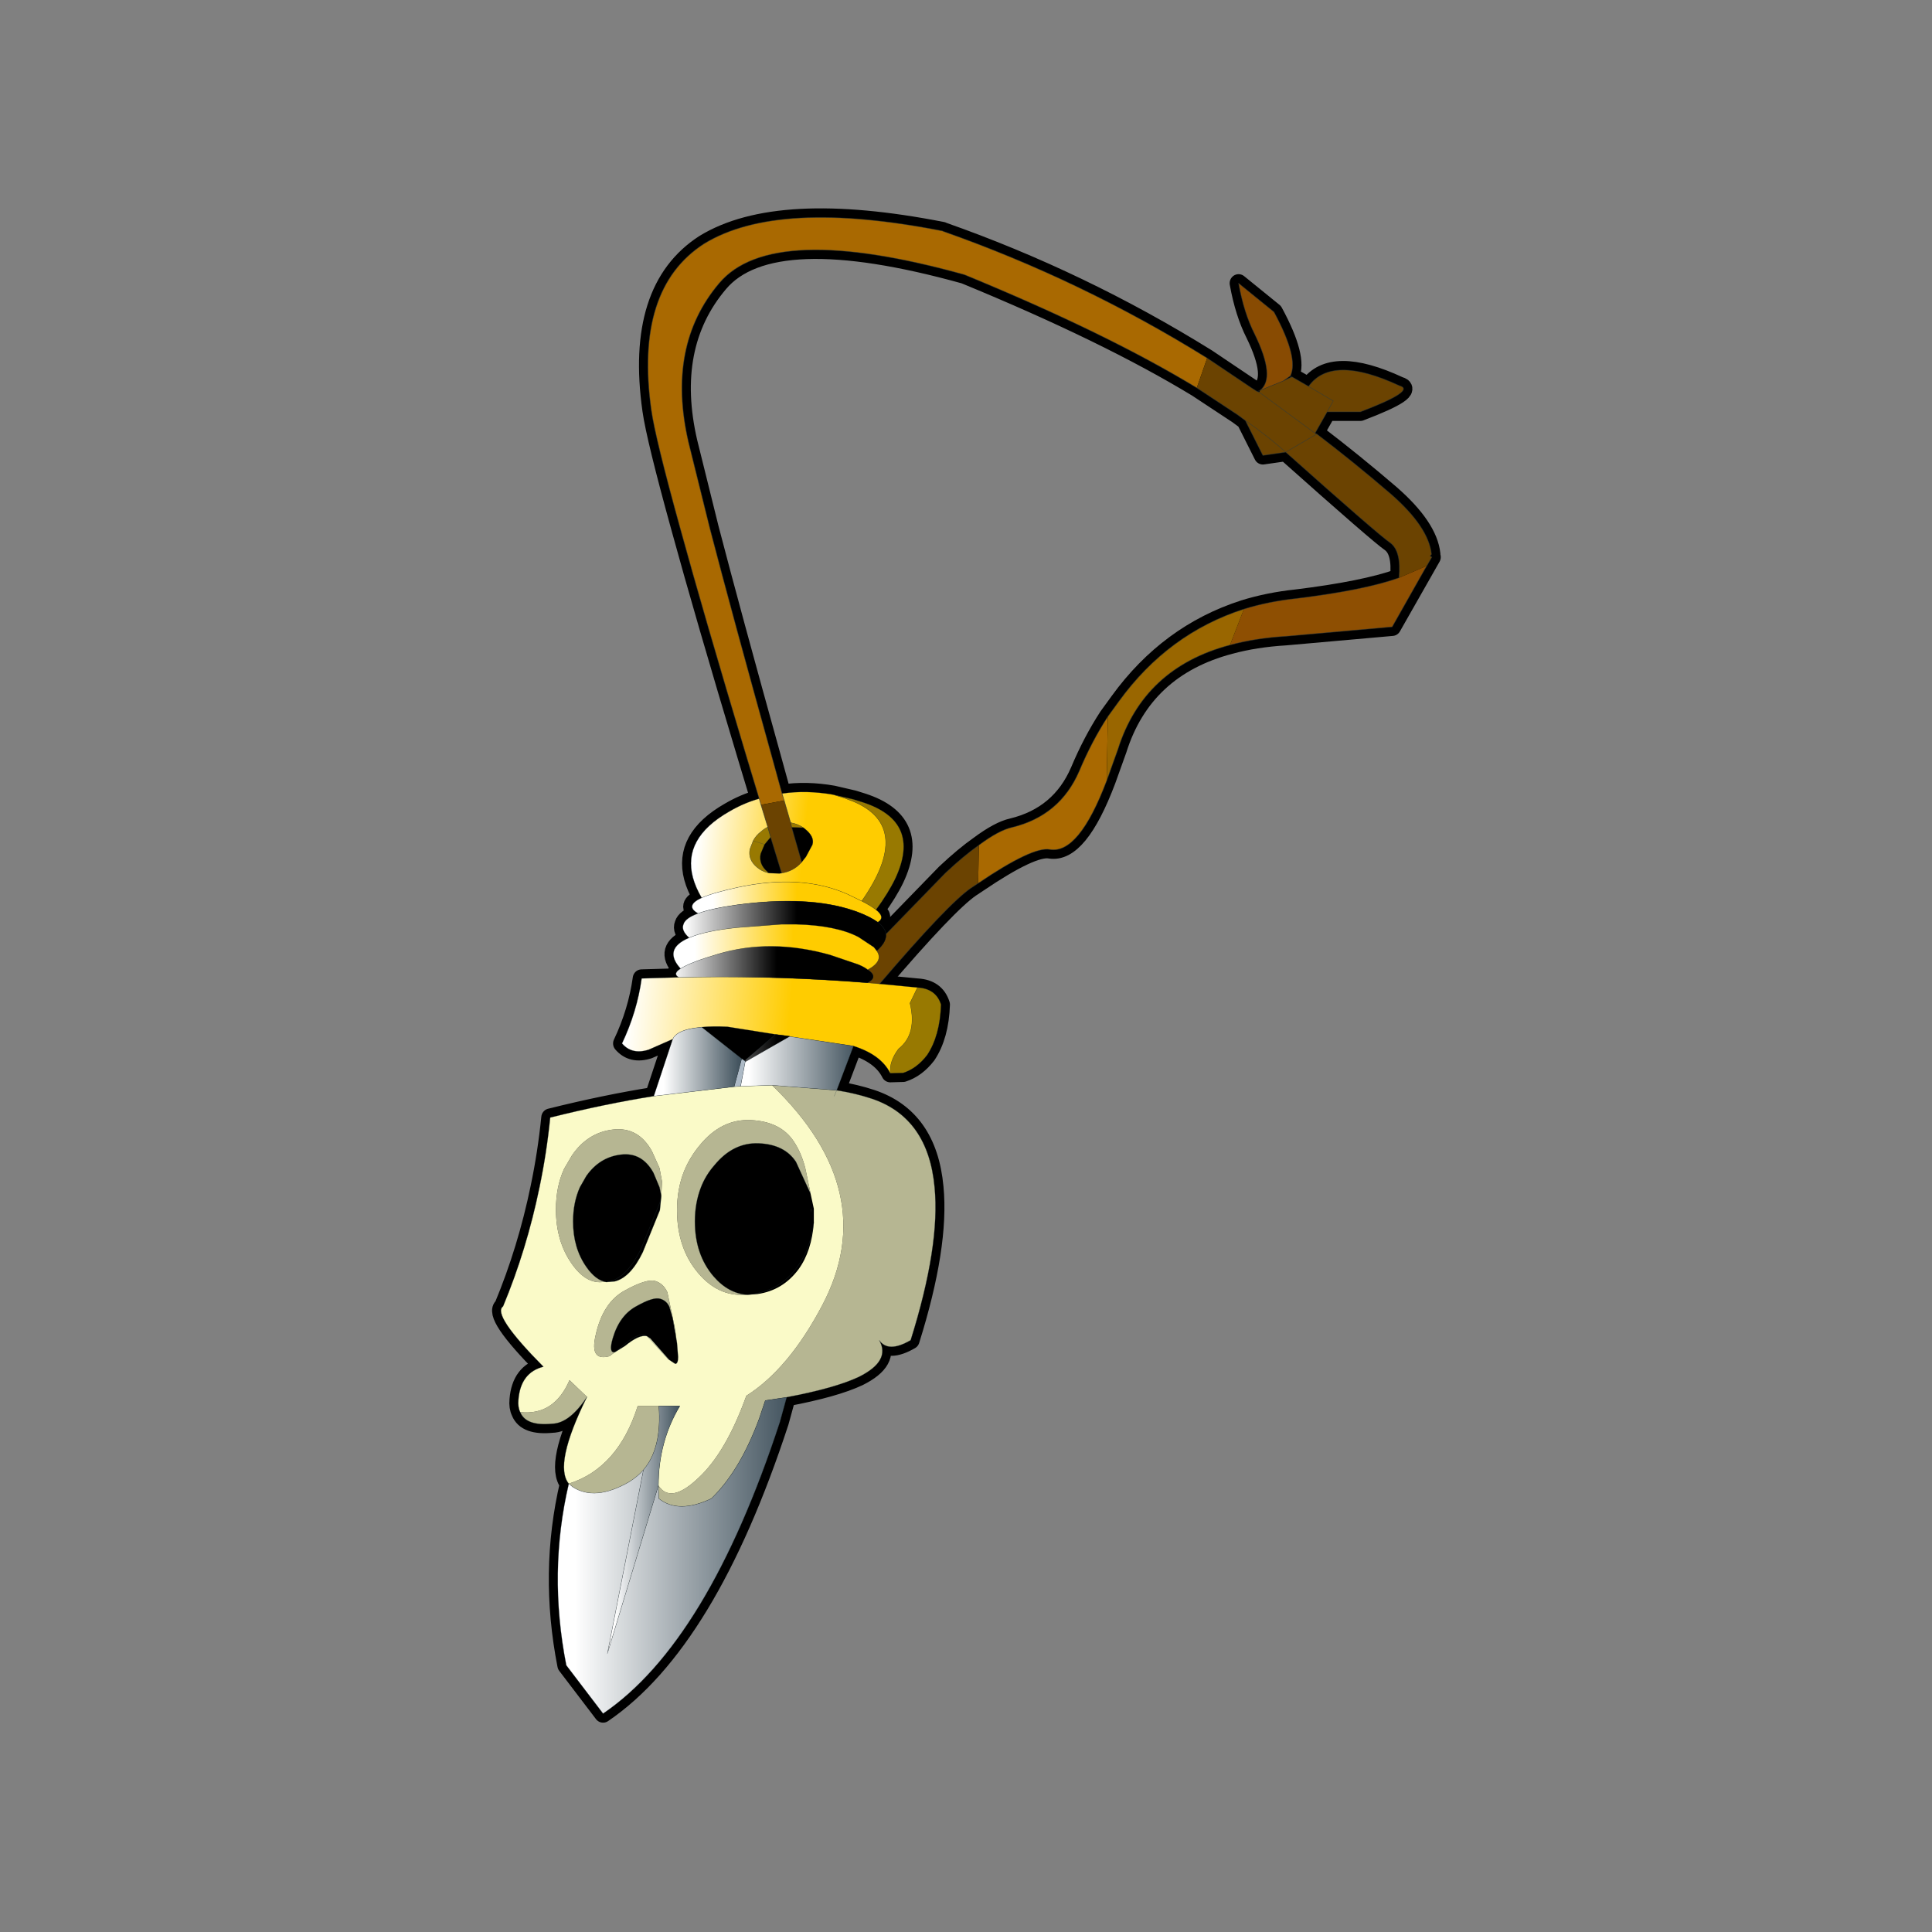 <?xml version="1.0" encoding="UTF-8" standalone="no"?>
<svg xmlns:xlink="http://www.w3.org/1999/xlink" height="440.0px" width="440.0px" xmlns="http://www.w3.org/2000/svg">
  <rect width="100%" height="100%" fill="#808080" stroke="none"/>
  <g transform="matrix(10.0, 0.0, 0.0, 10.0, 0.0, 0.0)">
    <use height="44.0" transform="matrix(0.909, 0.0, 0.0, 0.909, 2.0, 2.0)" width="44.0" xlink:href="#sprite0"/>
  </g>
  <defs>
    <g id="sprite0" transform="matrix(1.0, 0.0, 0.0, 1.0, 0.0, 0.0)">
      <use height="44.0" transform="matrix(1.0, 0.0, 0.0, 1.0, 0.0, 0.0)" width="44.0" xlink:href="#shape0"/>
      <use height="208.45" transform="matrix(0.179, 0.0, 0.0, 0.182, 10.126, 3.022)" width="132.8" xlink:href="#sprite1"/>
    </g>
    <g id="shape0" transform="matrix(1.0, 0.0, 0.0, 1.0, 0.0, 0.0)">
      <path d="M44.0 44.0 L0.0 44.0 0.0 0.0 44.0 0.0 44.0 44.0" fill="#43adca" fill-opacity="0.0" fill-rule="evenodd" stroke="none"/>
    </g>
    <g id="sprite1" transform="matrix(1.0, 0.0, 0.0, 1.0, 1.25, 1.25)">
      <use height="208.45" transform="matrix(1.0, 0.0, 0.0, 1.0, -1.25, -1.25)" width="132.8" xlink:href="#shape1"/>
    </g>
    <g id="shape1" transform="matrix(1.0, 0.0, 0.0, 1.0, 1.25, 1.25)">
      <path d="M36.15 80.0 L34.4 74.3 Q28.4 54.65 25.1 42.8 21.6 30.35 21.05 26.5 18.65 9.8 28.45 3.6 38.75 -2.6 61.8 1.85 L61.9 1.9 Q81.25 8.6 98.85 19.35 L105.05 23.45 105.85 23.95 106.15 24.05 113.95 29.7 106.15 24.05 106.25 23.8 Q108.5 22.1 105.5 16.05 104.0 13.15 103.25 9.05 L108.2 13.0 Q111.7 19.35 110.5 21.8 L109.5 22.5 106.25 23.8 109.5 22.5 110.55 22.0 110.75 21.95 113.05 23.25 Q116.25 18.8 125.75 23.15 128.2 23.8 120.3 26.75 L115.65 26.75 116.5 25.25 113.05 23.25 116.5 25.25 115.65 26.75 113.95 29.7 114.2 29.8 109.85 32.3 Q107.35 30.1 104.2 27.95 107.35 30.1 109.85 32.3 L114.2 29.8 Q119.4 33.7 124.55 38.05 129.85 42.6 130.25 46.35 L130.05 46.6 130.3 46.75 124.75 56.35 109.85 57.65 Q105.6 57.9 102.05 58.85 89.95 62.0 86.35 73.25 L84.8 77.5 Q80.9 87.65 76.85 87.0 74.45 86.55 66.8 91.65 L65.8 92.3 Q62.6 94.45 53.0 105.5 L51.3 105.35 Q52.9 104.55 51.35 103.55 53.6 102.35 52.6 100.95 54.0 99.75 53.9 98.65 54.0 99.75 52.6 100.95 53.6 102.35 51.35 103.55 52.9 104.55 51.3 105.35 L53.0 105.5 58.3 106.0 Q60.9 106.15 61.6 108.35 61.45 112.65 59.65 115.3 58.2 117.15 56.3 117.75 L54.5 117.8 Q54.35 116.15 55.65 114.45 58.3 112.4 57.25 108.15 L58.3 106.0 57.25 108.15 Q58.3 112.4 55.65 114.45 54.35 116.15 54.5 117.8 53.2 115.25 49.35 114.05 L47.0 120.15 Q49.6 120.55 51.9 121.3 59.8 123.9 60.7 133.5 61.5 141.55 57.35 154.55 54.2 156.35 52.95 154.55 54.6 157.4 50.1 159.6 46.75 161.15 40.0 162.4 L39.05 165.8 Q28.95 196.15 14.3 205.95 L9.15 199.3 Q6.6 186.5 9.5 174.3 7.35 171.7 12.05 162.35 9.6 166.0 7.15 166.05 3.5 166.4 2.7 164.45 2.35 163.75 2.45 162.75 2.75 159.0 5.95 158.2 -1.3 151.0 0.3 149.9 3.6 142.1 5.4 133.5 6.4 128.8 6.9 123.9 14.65 122.0 21.4 120.95 L24.05 113.1 20.7 114.55 Q18.35 115.3 16.95 113.7 19.05 109.35 19.7 104.75 L24.9 104.6 Q24.0 104.1 25.15 103.4 22.65 100.7 26.35 99.15 25.2 98.15 25.55 97.3 25.8 96.45 27.6 95.8 25.7 94.75 28.1 93.65 24.65 87.85 29.15 83.75 30.3 82.7 32.0 81.75 34.0 80.6 36.15 80.0 L36.4 80.85 37.35 83.9 37.75 85.3 37.35 83.9 36.4 80.85 36.15 80.0 M39.3 90.25 L39.2 89.95 37.75 85.3 36.9 86.3 35.3 85.8 Q35.7 85.05 36.45 84.5 36.85 84.15 37.35 83.9 36.85 84.15 36.45 84.5 35.7 85.05 35.3 85.8 L36.9 86.3 36.35 87.6 Q36.05 89.05 37.35 90.1 L37.35 90.2 37.55 90.25 39.0 90.3 39.3 90.25 Q40.95 90.0 42.05 88.8 L42.1 88.75 42.05 88.8 Q40.95 90.0 39.3 90.25 M40.7 83.95 L41.65 87.2 42.1 88.75 42.7 88.0 43.6 86.35 Q43.95 85.25 42.55 84.15 L42.35 84.0 40.9 83.95 40.7 83.95 40.55 83.3 39.65 80.25 39.35 79.3 39.65 80.25 40.55 83.3 40.7 83.95 M104.2 27.95 L103.1 27.15 97.4 23.45 Q84.85 15.95 64.95 7.9 L64.8 7.85 Q37.85 0.5 30.55 9.05 23.15 17.65 26.25 30.9 L29.25 42.8 Q32.35 54.5 37.95 74.3 L39.35 79.3 Q42.75 78.8 46.5 79.45 L49.35 80.1 50.65 80.5 Q58.95 83.15 55.2 91.0 54.25 92.95 52.5 95.3 51.8 94.75 50.5 94.1 57.75 83.9 49.35 80.4 L48.15 79.95 46.5 79.45 48.15 79.95 49.35 80.4 Q57.75 83.9 50.5 94.1 51.8 94.75 52.5 95.3 53.85 96.35 52.75 97.0 53.8 97.8 53.9 98.65 L62.2 90.25 Q64.8 87.85 66.9 86.4 69.7 84.35 71.55 83.95 78.25 82.35 80.95 76.2 82.7 72.1 84.95 68.7 L86.5 66.6 Q93.4 57.25 104.0 53.9 107.45 52.85 111.3 52.45 120.85 51.3 125.7 49.6 126.05 45.95 124.5 44.8 122.85 43.7 109.85 32.3 L106.65 32.75 104.2 27.95 M40.55 83.3 Q41.5 83.45 42.35 84.0 41.5 83.45 40.55 83.3 M51.35 103.55 Q50.85 103.15 49.95 102.8 L46.05 101.5 Q37.7 99.2 30.35 101.4 26.45 102.55 25.15 103.4 26.45 102.55 30.35 101.4 37.7 99.2 46.05 101.5 L49.95 102.8 Q50.85 103.15 51.35 103.55 M52.6 100.95 L52.2 100.45 50.05 99.05 Q46.95 97.45 41.3 97.3 L39.25 97.3 33.1 97.75 Q28.55 98.2 26.35 99.15 28.55 98.2 33.1 97.75 L39.25 97.3 41.3 97.3 Q46.95 97.45 50.05 99.05 L52.2 100.45 52.6 100.95 M52.75 97.0 Q51.7 96.25 49.8 95.55 L49.35 95.4 Q43.05 93.3 33.15 94.6 29.5 95.1 27.6 95.8 29.5 95.1 33.15 94.6 43.05 93.3 49.35 95.4 L49.8 95.55 Q51.7 96.25 52.75 97.0 M35.3 85.8 L34.85 86.95 Q34.55 88.4 35.85 89.45 36.5 90.0 37.35 90.2 36.5 90.0 35.85 89.45 34.55 88.4 34.85 86.95 L35.3 85.8 M50.5 94.1 L49.35 93.55 48.4 93.1 Q42.0 90.35 33.2 92.2 29.7 92.95 28.1 93.65 29.7 92.95 33.2 92.2 42.0 90.35 48.4 93.1 L49.35 93.55 50.5 94.1 M34.25 116.2 L40.4 112.75 40.5 112.75 49.35 114.05 40.5 112.75 40.4 112.75 34.25 116.2 34.2 116.2 34.25 116.2 M46.65 120.95 L47.0 120.15 46.65 120.95 M15.65 154.3 Q15.05 156.35 15.95 156.2 L17.35 155.35 Q19.4 153.7 20.45 154.0 L20.5 154.05 23.4 157.15 24.4 157.8 Q24.8 157.8 24.8 156.85 L24.65 155.05 24.65 154.95 24.6 154.65 24.6 154.6 24.55 154.5 24.55 154.35 24.45 153.85 24.45 153.65 24.3 153.05 24.2 152.4 24.05 151.55 23.6 150.05 23.6 150.0 Q23.2 149.1 22.3 148.85 21.35 148.55 19.0 149.85 16.6 151.1 15.65 154.3 16.6 151.1 19.0 149.85 21.35 148.55 22.3 148.85 23.2 149.1 23.6 150.0 L23.6 150.05 24.05 151.55 24.2 152.4 24.3 153.05 24.45 153.65 24.45 153.85 24.55 154.35 24.55 154.5 24.6 154.6 24.6 154.65 24.65 154.95 24.65 155.05 24.8 156.85 Q24.8 157.8 24.4 157.8 L23.4 157.15 20.5 154.05 20.45 154.0 Q19.4 153.7 17.35 155.35 L15.95 156.2 Q15.05 156.35 15.65 154.3 M14.75 146.55 L15.3 146.45 Q17.7 145.8 19.6 142.0 L22.25 135.6 22.45 134.7 22.4 134.45 22.2 133.5 21.35 131.5 Q19.75 128.65 16.8 129.0 13.8 129.35 11.95 131.95 L11.05 133.5 Q10.1 135.6 10.1 138.2 10.1 141.85 11.95 144.45 13.25 146.3 14.75 146.55 L15.95 146.45 Q18.15 145.9 19.85 142.45 L22.25 136.65 22.45 134.7 22.25 136.65 19.85 142.45 Q18.15 145.9 15.95 146.45 L14.75 146.55 Q13.25 146.3 11.95 144.45 10.1 141.85 10.1 138.2 10.1 135.6 11.05 133.5 L11.95 131.95 Q13.8 129.35 16.8 129.0 19.75 128.65 21.35 131.5 L22.2 133.5 22.4 134.45 22.45 134.7 22.25 135.6 19.6 142.0 Q17.7 145.8 15.3 146.45 L14.75 146.55 M51.3 105.35 L47.8 105.1 Q36.35 104.35 24.9 104.6 36.35 104.35 47.8 105.1 L51.3 105.35 M43.35 134.4 L41.3 130.0 Q39.7 127.6 36.1 127.45 32.5 127.3 29.85 130.5 28.65 131.85 28.0 133.5 27.15 135.65 27.15 138.2 27.15 142.75 29.75 145.75 31.85 148.15 34.55 148.3 L35.25 148.2 Q39.1 147.65 41.45 144.5 43.3 142.05 43.8 138.35 43.3 142.05 41.45 144.5 39.1 147.65 35.25 148.2 L34.55 148.3 Q31.85 148.15 29.75 145.75 27.15 142.75 27.15 138.2 27.15 135.65 28.0 133.5 28.65 131.85 29.85 130.5 32.5 127.3 36.1 127.45 39.7 127.6 41.3 130.0 L43.35 134.4 M40.5 112.75 L40.4 112.7 38.45 112.45 31.7 111.4 Q29.65 111.3 28.1 111.45 L26.9 111.6 Q24.55 112.0 24.05 113.1 24.55 112.0 26.9 111.6 L28.1 111.45 Q29.65 111.3 31.7 111.4 L38.45 112.45 40.4 112.7 40.5 112.75 M47.0 120.15 L37.95 119.45 33.55 119.6 34.2 116.2 33.55 119.6 37.95 119.45 47.0 120.15 M34.15 116.1 L34.2 116.2 34.25 115.95 34.15 116.1 33.7 115.8 32.65 119.65 33.55 119.6 32.65 119.65 33.7 115.8 34.15 116.1 M19.95 172.4 L14.9 197.7 22.05 174.55 Q22.05 168.5 25.05 163.6 L22.1 163.6 Q22.55 169.4 19.95 172.4 19.1 173.35 17.95 174.05 13.2 176.75 10.05 174.75 L9.5 174.3 10.05 174.75 Q13.2 176.75 17.95 174.05 19.1 173.35 19.95 172.4 22.55 169.4 22.1 163.6 L25.05 163.6 Q22.05 168.5 22.05 174.55 L22.1 176.35 Q24.85 178.5 29.45 176.35 33.45 172.55 36.15 165.35 L37.0 162.85 40.0 162.4 37.0 162.85 36.15 165.35 Q33.45 172.55 29.45 176.35 24.85 178.5 22.1 176.35 L22.05 174.55 14.9 197.7 19.95 172.4 M34.25 115.95 L38.45 112.45 34.25 115.95 M24.8 156.85 L24.65 155.0 24.6 154.65 24.65 155.0 24.8 156.85 M15.95 156.2 L16.65 155.65 Q19.45 153.15 20.45 154.0 L20.9 154.3 23.55 157.25 24.4 157.8 23.55 157.25 20.9 154.3 20.45 154.0 Q19.45 153.15 16.65 155.65 L15.95 156.2 M24.3 153.05 L24.45 153.85 24.3 153.05 M32.65 119.65 L21.4 120.95 32.65 119.65 M28.1 111.45 L33.7 115.8 28.1 111.45" fill="#000000" fill-rule="evenodd" stroke="none"/>
      <path d="M106.15 24.05 L105.85 23.95 105.05 23.45 98.85 19.35 Q81.25 8.6 61.9 1.9 L61.8 1.85 Q38.75 -2.6 28.45 3.6 18.65 9.8 21.05 26.5 21.6 30.35 25.1 42.8 28.4 54.65 34.4 74.3 L36.15 80.0 36.4 80.85 37.35 83.9 37.75 85.3 39.2 89.95 39.3 90.25 M42.1 88.75 L41.65 87.2 40.7 83.95 40.55 83.3 39.65 80.25 39.35 79.3 37.95 74.3 Q32.35 54.5 29.25 42.8 L26.25 30.9 Q23.15 17.65 30.55 9.05 37.85 0.5 64.8 7.85 L64.95 7.9 Q84.85 15.95 97.4 23.45 L103.1 27.15 104.2 27.95 Q107.35 30.1 109.85 32.3 L114.2 29.8 113.95 29.7 106.15 24.05 M106.25 23.8 L105.85 23.95 M115.65 26.75 L120.3 26.75 Q128.2 23.8 125.75 23.15 116.25 18.8 113.05 23.25 L116.5 25.25 115.65 26.75 113.95 29.7 M110.75 21.95 L110.5 21.8 110.55 22.0 110.75 21.95 113.05 23.25 M109.5 22.5 L110.5 21.8 Q111.7 19.35 108.2 13.0 L103.25 9.05 Q104.0 13.15 105.5 16.05 108.5 22.1 106.25 23.8 L109.5 22.5 110.55 22.0 M104.2 27.95 L106.65 32.75 109.85 32.3 Q122.85 43.7 124.5 44.8 126.05 45.95 125.7 49.6 120.85 51.3 111.3 52.45 107.45 52.85 104.0 53.9 93.4 57.25 86.5 66.6 L84.95 68.7 Q82.7 72.1 80.95 76.2 78.25 82.35 71.55 83.95 69.7 84.35 66.9 86.4 64.8 87.85 62.2 90.25 L53.9 98.65 M53.0 105.5 Q62.6 94.45 65.8 92.3 L66.8 91.65 Q74.45 86.55 76.85 87.0 80.9 87.65 84.8 77.5 L86.35 73.25 Q89.95 62.0 102.05 58.85 105.6 57.9 109.85 57.65 L124.75 56.35 130.3 46.75 130.05 46.6 130.25 46.35 Q129.85 42.6 124.55 38.05 119.4 33.7 114.2 29.8" fill="none" stroke="#000000" stroke-linecap="round" stroke-linejoin="round" stroke-width="2.5"/>
      <path d="M39.3 90.25 Q40.95 90.0 42.05 88.8 L42.1 88.75 M53.9 98.65 Q54.0 99.75 52.6 100.95 53.6 102.35 51.35 103.55 52.9 104.55 51.3 105.35 L53.0 105.5 58.3 106.0 57.25 108.15 Q58.3 112.4 55.65 114.45 54.35 116.15 54.5 117.8 53.2 115.25 49.35 114.05 L47.0 120.15 Q49.6 120.55 51.9 121.3 59.8 123.9 60.7 133.5 61.5 141.55 57.35 154.55 54.2 156.35 52.95 154.55 54.6 157.4 50.1 159.6 46.75 161.15 40.0 162.4 L39.05 165.8 Q28.95 196.15 14.3 205.95 L9.15 199.3 Q6.6 186.5 9.5 174.3 7.35 171.7 12.05 162.35 9.6 166.0 7.15 166.05 3.5 166.4 2.7 164.45 2.35 163.75 2.45 162.75 2.75 159.0 5.95 158.2 -1.3 151.0 0.3 149.9 3.6 142.1 5.4 133.5 6.4 128.8 6.9 123.9 14.65 122.0 21.4 120.95 L24.05 113.1 20.7 114.55 Q18.35 115.3 16.95 113.7 19.05 109.35 19.7 104.75 L24.9 104.6 Q24.0 104.1 25.15 103.4 22.65 100.7 26.35 99.15 25.2 98.15 25.55 97.3 25.8 96.45 27.6 95.8 25.7 94.75 28.1 93.65 24.65 87.85 29.15 83.75 30.3 82.7 32.0 81.75 34.0 80.6 36.15 80.0 M54.5 117.8 L56.3 117.75 Q58.2 117.15 59.65 115.3 61.45 112.65 61.6 108.35 60.9 106.15 58.3 106.0 M40.7 83.95 L40.9 83.95 42.35 84.0 Q41.5 83.45 40.55 83.3 M36.9 86.3 L37.75 85.3 M42.35 84.0 L42.55 84.15 Q43.95 85.25 43.6 86.35 L42.7 88.0 42.1 88.75 M46.5 79.45 Q42.75 78.8 39.35 79.3 M52.5 95.3 Q54.25 92.95 55.2 91.0 58.95 83.15 50.65 80.5 L49.35 80.1 46.5 79.45 48.15 79.95 49.35 80.4 Q57.75 83.9 50.5 94.1 51.8 94.75 52.5 95.3 53.85 96.35 52.75 97.0 53.8 97.8 53.9 98.65 M37.35 83.9 Q36.85 84.15 36.45 84.5 35.7 85.05 35.3 85.8 L36.9 86.3 36.35 87.6 Q36.05 89.05 37.35 90.1 L37.55 90.25 39.0 90.3 39.3 90.25 M28.1 93.65 Q29.7 92.95 33.2 92.2 42.0 90.35 48.4 93.1 L49.35 93.55 50.5 94.1 M37.35 90.2 Q36.5 90.0 35.85 89.45 34.55 88.4 34.85 86.95 L35.3 85.8 M27.6 95.8 Q29.5 95.1 33.15 94.6 43.05 93.3 49.35 95.4 L49.8 95.55 Q51.7 96.25 52.75 97.0 M26.35 99.15 Q28.55 98.2 33.1 97.75 L39.25 97.3 41.3 97.3 Q46.95 97.45 50.05 99.05 L52.2 100.45 52.6 100.95 M25.15 103.4 Q26.45 102.55 30.35 101.4 37.7 99.2 46.05 101.5 L49.95 102.8 Q50.85 103.15 51.35 103.55 M37.35 90.2 L37.55 90.25 M24.9 104.6 Q36.35 104.35 47.8 105.1 L51.3 105.35 M11.95 131.95 Q13.8 129.35 16.8 129.0 19.75 128.65 21.35 131.5 L22.2 133.5 22.4 134.45 22.45 134.7 22.25 136.65 19.85 142.45 Q18.15 145.9 15.95 146.45 L14.75 146.55 Q13.25 146.3 11.95 144.45 10.1 141.85 10.1 138.2 10.1 135.6 11.05 133.5 L11.95 131.95 M22.45 134.7 L22.25 135.6 19.6 142.0 Q17.7 145.8 15.3 146.45 L14.75 146.55 M15.65 154.3 Q16.6 151.1 19.0 149.85 21.35 148.55 22.3 148.85 23.2 149.1 23.6 150.0 L23.6 150.05 24.05 151.55 24.2 152.4 24.3 153.05 24.45 153.65 24.45 153.85 24.55 154.35 24.55 154.5 24.6 154.6 24.6 154.65 24.65 154.95 24.65 155.05 24.8 156.85 Q24.8 157.8 24.4 157.8 L23.4 157.15 20.5 154.05 20.45 154.0 Q19.4 153.7 17.35 155.35 L15.95 156.2 Q15.05 156.35 15.65 154.3 M47.0 120.15 L46.65 120.95 M49.35 114.05 L40.5 112.75 40.4 112.75 34.25 116.2 34.2 116.2 33.55 119.6 37.95 119.45 47.0 120.15 M24.05 113.1 Q24.55 112.0 26.9 111.6 L28.1 111.45 Q29.65 111.3 31.7 111.4 L38.45 112.45 40.4 112.7 40.5 112.75 M43.8 138.35 Q43.3 142.05 41.45 144.5 39.1 147.65 35.25 148.2 L34.55 148.3 Q31.85 148.15 29.75 145.75 27.15 142.75 27.15 138.2 27.15 135.65 28.0 133.5 28.65 131.85 29.85 130.5 32.5 127.3 36.1 127.45 39.7 127.6 41.3 130.0 L43.35 134.4 M34.15 116.1 L34.2 116.2 34.25 115.95 M34.15 116.1 L33.7 115.8 32.65 119.65 33.55 119.6 M33.7 115.8 L28.1 111.45 M21.4 120.95 L32.65 119.65 M24.45 153.85 L24.3 153.05 M24.4 157.8 L23.55 157.25 20.9 154.3 20.45 154.0 Q19.45 153.15 16.65 155.65 L15.95 156.2 M24.6 154.65 L24.65 155.0 24.8 156.85 M38.45 112.45 L34.25 115.95 M9.5 174.3 L10.05 174.75 Q13.2 176.75 17.95 174.05 19.1 173.35 19.95 172.4 22.55 169.4 22.1 163.6 L25.05 163.6 Q22.05 168.5 22.05 174.55 L22.1 176.35 Q24.85 178.5 29.45 176.35 33.45 172.55 36.15 165.35 L37.0 162.85 40.0 162.4 M22.05 174.55 L14.9 197.7 19.95 172.4" fill="none" stroke="#000000" stroke-linecap="round" stroke-linejoin="round" stroke-width="2.5"/>
      <path d="M97.4 23.45 Q84.85 15.95 64.95 7.9 L64.8 7.85 Q37.85 0.5 30.55 9.05 23.15 17.65 26.25 30.9 L29.25 42.8 Q32.35 54.5 37.95 74.3 L39.35 79.3 39.65 80.25 36.4 80.85 36.15 80.0 34.4 74.3 Q28.4 54.65 25.1 42.8 21.6 30.35 21.05 26.5 18.65 9.8 28.45 3.6 38.75 -2.6 61.8 1.85 L61.9 1.9 Q81.25 8.6 98.85 19.35 L97.4 23.45 M66.9 86.4 Q69.7 84.35 71.55 83.95 78.25 82.35 80.95 76.2 82.7 72.1 84.95 68.7 L84.8 77.5 Q80.9 87.65 76.85 87.0 74.45 86.55 66.8 91.65 L66.9 86.4" fill="#a96901" fill-rule="evenodd" stroke="none"/>
      <path d="M97.4 23.45 L98.85 19.35 105.05 23.45 105.85 23.95 106.15 24.05 106.25 23.8 109.5 22.5 110.55 22.0 110.75 21.95 113.05 23.25 Q116.25 18.8 125.75 23.15 128.2 23.8 120.3 26.75 L115.65 26.75 116.5 25.25 113.05 23.25 116.5 25.25 115.65 26.75 113.95 29.7 114.2 29.8 Q119.4 33.7 124.55 38.05 129.85 42.6 130.25 46.35 L130.05 46.6 130.3 46.75 129.8 47.6 129.6 47.95 125.7 49.6 Q126.05 45.95 124.5 44.8 122.85 43.7 109.85 32.3 L106.65 32.75 104.2 27.95 103.1 27.15 97.4 23.45 M36.4 80.85 L39.65 80.25 40.55 83.3 40.7 83.95 41.65 87.2 42.1 88.75 42.05 88.8 Q40.95 90.0 39.3 90.25 L39.2 89.95 37.75 85.3 37.35 83.9 36.4 80.85 M53.9 98.65 L62.2 90.25 Q64.8 87.85 66.9 86.4 L66.8 91.65 65.8 92.3 Q62.6 94.45 53.0 105.5 L51.3 105.35 Q52.9 104.55 51.35 103.55 53.6 102.35 52.6 100.95 54.0 99.75 53.9 98.65 M114.2 29.8 L109.85 32.3 Q107.35 30.1 104.2 27.95 107.35 30.1 109.85 32.3 L114.2 29.8 M113.95 29.7 L106.15 24.05 113.95 29.7" fill="#6b4301" fill-rule="evenodd" stroke="none"/>
      <path d="M106.25 23.8 Q108.5 22.1 105.5 16.05 104.0 13.15 103.25 9.05 L108.2 13.0 Q111.7 19.35 110.5 21.8 L109.5 22.5 106.25 23.8" fill="#884b02" fill-rule="evenodd" stroke="none"/>
      <path d="M104.0 53.9 Q107.45 52.85 111.3 52.45 120.85 51.3 125.7 49.6 L129.6 47.95 129.35 48.35 124.75 56.35 109.85 57.65 Q105.6 57.9 102.05 58.85 L104.0 53.9" fill="#8e4f02" fill-rule="evenodd" stroke="none"/>
      <path d="M84.95 68.7 L86.5 66.6 Q93.4 57.25 104.0 53.9 L102.05 58.85 Q89.95 62.0 86.35 73.25 L84.8 77.5 84.95 68.7" fill="#996600" fill-rule="evenodd" stroke="none"/>
      <path d="M129.8 47.6 L129.35 48.35 129.6 47.95 129.8 47.6 M14.75 146.55 Q13.25 146.3 11.95 144.45 10.1 141.85 10.1 138.2 10.1 135.6 11.05 133.5 L11.95 131.95 Q13.8 129.35 16.8 129.0 19.75 128.65 21.35 131.5 L22.2 133.5 22.4 134.45 22.45 134.7 22.25 136.65 19.85 142.45 Q18.15 145.9 15.95 146.45 L14.75 146.55 15.3 146.45 Q17.7 145.8 19.6 142.0 L22.25 135.6 22.45 134.7 22.25 135.6 19.6 142.0 Q17.7 145.8 15.3 146.45 L14.75 146.55 M15.95 156.2 Q15.05 156.35 15.65 154.3 16.6 151.1 19.0 149.85 21.35 148.55 22.3 148.85 23.2 149.1 23.6 150.0 L23.6 150.05 24.05 151.55 24.3 153.05 24.45 153.65 24.55 154.5 24.6 154.6 24.6 154.65 24.65 155.0 24.8 156.85 Q24.8 157.8 24.4 157.8 L23.55 157.25 20.9 154.3 20.45 154.0 Q19.45 153.15 16.65 155.65 L15.95 156.2 16.65 155.65 Q19.45 153.15 20.45 154.0 19.4 153.7 17.35 155.35 L15.95 156.2 M34.55 148.3 Q31.85 148.15 29.75 145.75 27.15 142.75 27.15 138.2 27.15 135.65 28.0 133.5 28.65 131.85 29.85 130.5 32.5 127.3 36.1 127.45 39.7 127.6 41.3 130.0 L43.35 134.4 43.8 136.45 43.8 138.35 Q43.3 142.05 41.45 144.5 39.1 147.65 35.25 148.2 L34.55 148.3 35.25 148.2 Q39.1 147.65 41.45 144.5 43.3 142.05 43.8 138.35 43.5 142.3 41.65 144.8 39.45 147.7 35.9 148.2 L34.55 148.3 M34.25 115.95 L34.15 116.1 33.7 115.8 28.1 111.45 Q29.65 111.3 31.7 111.4 L38.45 112.45 34.25 115.95 M43.45 137.0 L43.4 136.4 43.4 136.6 43.45 137.0" fill="#000000" fill-rule="evenodd" stroke="none"/>
      <path d="M46.5 79.45 L49.35 80.1 50.65 80.5 Q58.95 83.15 55.2 91.0 54.25 92.95 52.5 95.3 51.8 94.75 50.5 94.1 57.75 83.9 49.35 80.4 L48.15 79.95 46.5 79.45 M58.3 106.0 Q60.9 106.15 61.6 108.35 61.45 112.65 59.65 115.3 58.2 117.15 56.3 117.75 L54.5 117.8 Q54.35 116.15 55.65 114.45 58.3 112.4 57.25 108.15 L58.3 106.0 M37.75 85.3 L36.9 86.3 35.3 85.8 36.9 86.3 36.35 87.6 Q36.05 89.05 37.35 90.1 L37.35 90.2 Q36.5 90.0 35.85 89.45 34.55 88.4 34.85 86.95 L35.3 85.8 Q35.7 85.05 36.45 84.5 36.85 84.15 37.35 83.9 L37.75 85.3 M42.35 84.0 L40.9 83.95 40.7 83.95 40.55 83.3 Q41.5 83.45 42.35 84.0" fill="#987901" fill-rule="evenodd" stroke="none"/>
      <path d="M53.0 105.5 L58.3 106.0 57.25 108.15 Q58.3 112.4 55.65 114.45 54.35 116.15 54.5 117.8 53.2 115.25 49.35 114.05 L40.5 112.75 40.4 112.7 38.45 112.45 31.7 111.4 Q29.65 111.3 28.1 111.45 L26.9 111.6 Q24.55 112.0 24.05 113.1 L20.7 114.55 Q18.35 115.3 16.95 113.7 19.05 109.35 19.7 104.75 L24.9 104.6 Q36.35 104.35 47.8 105.1 L51.3 105.35 53.0 105.5" fill="url(#gradient0)" fill-rule="evenodd" stroke="none"/>
      <path d="M47.0 120.15 Q49.6 120.55 51.9 121.3 59.8 123.9 60.7 133.5 61.5 141.55 57.35 154.55 54.2 156.35 52.95 154.55 54.6 157.4 50.1 159.6 46.75 161.15 40.0 162.4 L37.0 162.85 36.15 165.35 Q33.45 172.55 29.45 176.35 24.85 178.5 22.1 176.35 L22.05 174.55 Q23.75 177.15 27.65 173.5 31.5 170.0 34.35 162.2 40.3 158.5 45.0 149.7 53.35 134.05 37.95 119.45 L47.0 120.15 46.65 120.95 47.0 120.15 M12.05 162.35 Q9.6 166.0 7.15 166.05 3.5 166.4 2.7 164.45 7.45 164.95 9.6 160.05 L12.05 162.35 M22.4 134.45 L22.2 133.5 21.35 131.5 Q19.75 128.65 16.8 129.0 13.8 129.35 11.95 131.95 L11.05 133.5 Q10.1 135.6 10.1 138.2 10.1 141.85 11.95 144.45 13.25 146.3 14.75 146.55 L14.15 146.55 Q11.85 146.75 9.9 144.0 7.7 140.9 7.7 136.55 7.7 133.4 8.85 130.95 L9.95 129.1 Q12.15 125.95 15.7 125.55 19.25 125.15 21.15 128.55 L22.2 130.85 22.55 132.7 22.45 134.7 22.4 134.45 M24.6 154.6 L24.55 154.5 24.45 153.65 24.3 153.05 24.05 151.55 23.6 150.05 23.6 150.0 Q23.2 149.1 22.3 148.85 21.35 148.55 19.0 149.85 16.6 151.1 15.65 154.3 15.05 156.35 15.95 156.2 L15.2 156.75 Q12.4 157.5 13.25 153.9 14.25 149.35 17.35 147.7 20.4 146.05 21.6 146.4 22.75 146.75 23.3 147.95 L24.25 152.4 24.55 154.35 24.6 154.65 24.6 154.6 M43.35 134.4 L41.3 130.0 Q39.7 127.6 36.1 127.45 32.5 127.3 29.85 130.5 28.65 131.85 28.0 133.5 27.15 135.65 27.15 138.2 27.15 142.75 29.75 145.75 31.85 148.15 34.55 148.3 L34.05 148.3 Q30.4 148.5 27.65 145.35 24.65 141.9 24.65 136.65 24.65 133.7 25.65 131.25 26.45 129.35 27.8 127.75 30.85 124.05 35.0 124.25 39.15 124.45 41.0 127.2 42.05 128.75 42.6 130.85 L43.35 134.4 M43.45 137.0 L43.4 136.6 43.4 136.4 43.45 137.0 M19.95 172.4 Q19.1 173.35 17.95 174.05 13.2 176.75 10.05 174.75 L9.5 174.3 Q16.4 172.15 19.15 163.6 L22.1 163.6 Q22.55 169.4 19.95 172.4" fill="#b6b692" fill-rule="evenodd" stroke="none"/>
      <path d="M36.15 80.0 L36.4 80.85 37.35 83.9 Q36.85 84.15 36.45 84.5 35.7 85.05 35.3 85.8 L34.85 86.95 Q34.55 88.4 35.85 89.45 36.5 90.0 37.35 90.2 L37.55 90.25 39.0 90.3 39.3 90.25 Q40.95 90.0 42.05 88.8 L42.1 88.75 42.7 88.0 43.6 86.35 Q43.95 85.25 42.55 84.15 L42.35 84.0 Q41.5 83.45 40.55 83.3 L39.65 80.25 39.35 79.3 Q42.75 78.8 46.5 79.45 L48.15 79.95 49.35 80.4 Q57.75 83.9 50.5 94.1 L49.35 93.55 48.4 93.1 Q42.0 90.35 33.2 92.2 29.7 92.95 28.1 93.65 24.65 87.85 29.15 83.75 30.3 82.7 32.0 81.75 34.0 80.6 36.15 80.0" fill="url(#gradient1)" fill-rule="evenodd" stroke="none"/>
      <path d="M52.5 95.3 Q53.85 96.35 52.75 97.0 51.7 96.25 49.8 95.55 L49.35 95.4 Q43.05 93.3 33.15 94.6 29.5 95.1 27.6 95.8 25.7 94.75 28.1 93.65 29.7 92.95 33.2 92.2 42.0 90.35 48.4 93.1 L49.35 93.55 50.5 94.1 Q51.8 94.75 52.5 95.3" fill="url(#gradient2)" fill-rule="evenodd" stroke="none"/>
      <path d="M52.75 97.0 Q53.8 97.8 53.9 98.65 54.0 99.75 52.6 100.95 L52.2 100.45 50.05 99.05 Q46.95 97.45 41.3 97.3 L39.25 97.3 33.1 97.75 Q28.55 98.2 26.35 99.15 25.2 98.15 25.55 97.3 25.8 96.45 27.6 95.8 29.5 95.1 33.15 94.6 43.05 93.3 49.35 95.4 L49.8 95.55 Q51.7 96.25 52.75 97.0" fill="url(#gradient3)" fill-rule="evenodd" stroke="none"/>
      <path d="M24.9 104.6 Q24.0 104.1 25.15 103.4 26.45 102.55 30.35 101.4 37.7 99.2 46.05 101.5 L49.95 102.8 Q50.85 103.15 51.35 103.55 52.9 104.55 51.3 105.35 L47.8 105.1 Q36.35 104.35 24.9 104.6 M40.5 112.75 L40.4 112.75 34.25 116.2 34.2 116.2 34.25 115.95 38.45 112.45 40.4 112.7 40.5 112.75" fill="url(#gradient4)" fill-rule="evenodd" stroke="none"/>
      <path d="M25.15 103.4 Q22.65 100.7 26.35 99.15 28.55 98.2 33.1 97.75 L39.25 97.3 41.3 97.3 Q46.95 97.45 50.05 99.05 L52.2 100.45 52.6 100.95 Q53.6 102.35 51.35 103.55 50.85 103.15 49.95 102.8 L46.05 101.5 Q37.7 99.2 30.35 101.4 26.45 102.55 25.15 103.4" fill="url(#gradient5)" fill-rule="evenodd" stroke="none"/>
      <path d="M9.5 174.3 Q7.35 171.7 12.05 162.35 L9.6 160.05 Q7.45 164.95 2.7 164.45 2.35 163.75 2.45 162.75 2.75 159.0 5.95 158.2 -1.3 151.0 0.3 149.9 3.6 142.1 5.4 133.5 6.4 128.8 6.9 123.9 14.65 122.0 21.4 120.95 L32.65 119.65 33.55 119.6 37.95 119.45 Q53.35 134.05 45.0 149.7 40.3 158.5 34.35 162.2 31.5 170.0 27.65 173.5 23.75 177.15 22.05 174.55 22.05 168.5 25.05 163.6 L22.1 163.6 19.15 163.6 Q16.4 172.15 9.5 174.3 M22.4 134.45 L22.45 134.7 22.55 132.7 22.2 130.85 21.15 128.55 Q19.25 125.15 15.7 125.55 12.15 125.95 9.95 129.1 L8.85 130.95 Q7.7 133.4 7.7 136.55 7.7 140.9 9.9 144.0 11.85 146.75 14.15 146.55 L14.75 146.55 15.95 146.45 Q18.15 145.9 19.85 142.45 L22.25 136.65 22.45 134.7 22.4 134.45 M24.6 154.6 L24.6 154.65 24.55 154.35 24.25 152.4 23.3 147.95 Q22.75 146.75 21.6 146.4 20.4 146.05 17.35 147.7 14.25 149.35 13.25 153.9 12.4 157.5 15.2 156.75 L15.95 156.2 17.35 155.35 Q19.4 153.7 20.45 154.0 L20.9 154.3 23.55 157.25 24.4 157.8 Q24.8 157.8 24.8 156.85 L24.65 155.0 24.6 154.65 24.6 154.6 M43.35 134.4 L42.6 130.85 Q42.05 128.75 41.0 127.2 39.15 124.45 35.0 124.25 30.85 124.05 27.8 127.75 26.45 129.35 25.65 131.25 24.65 133.7 24.65 136.65 24.65 141.9 27.65 145.35 30.4 148.5 34.05 148.3 L34.55 148.3 35.9 148.2 Q39.45 147.7 41.65 144.8 43.5 142.3 43.8 138.35 L43.8 136.45 43.35 134.4 M24.6 154.65 L24.65 154.95 24.65 155.05 24.8 156.85 24.65 155.05 24.65 154.95 24.6 154.65 M24.4 157.8 L23.4 157.15 20.5 154.05 20.45 154.0 20.5 154.05 23.4 157.15 24.4 157.8" fill="#fafac8" fill-rule="evenodd" stroke="none"/>
      <path d="M49.35 114.05 L47.0 120.15 37.95 119.45 33.55 119.6 34.2 116.2 34.25 116.2 40.4 112.75 40.5 112.75 49.35 114.05" fill="url(#gradient6)" fill-rule="evenodd" stroke="none"/>
      <path d="M34.2 116.2 L33.55 119.6 32.65 119.65 33.7 115.8 34.15 116.1 34.2 116.2" fill="#adbac6" fill-rule="evenodd" stroke="none"/>
      <path d="M21.4 120.95 L24.05 113.1 Q24.55 112.0 26.9 111.6 L28.1 111.45 33.7 115.8 32.65 119.65 21.4 120.95" fill="url(#gradient7)" fill-rule="evenodd" stroke="none"/>
      <path d="M40.0 162.4 L39.05 165.8 Q28.95 196.15 14.3 205.95 L9.15 199.3 Q6.6 186.5 9.5 174.3 L10.05 174.75 Q13.2 176.75 17.95 174.05 19.1 173.35 19.95 172.4 L14.9 197.7 22.05 174.55 22.1 176.35 Q24.85 178.5 29.45 176.35 33.45 172.55 36.15 165.35 L37.0 162.85 40.0 162.4" fill="url(#gradient8)" fill-rule="evenodd" stroke="none"/>
      <path d="M22.1 163.6 L25.05 163.6 Q22.05 168.5 22.05 174.55 L14.9 197.7 19.95 172.4 Q22.55 169.4 22.1 163.6" fill="url(#gradient9)" fill-rule="evenodd" stroke="none"/>
      <path d="M39.35 79.3 L37.95 74.3 Q32.35 54.5 29.25 42.8 L26.25 30.9 Q23.15 17.65 30.55 9.05 37.85 0.5 64.8 7.85 L64.95 7.9 Q84.85 15.95 97.4 23.45 M98.85 19.35 Q81.25 8.6 61.9 1.9 L61.8 1.85 Q38.75 -2.6 28.45 3.6 18.65 9.8 21.05 26.5 21.6 30.35 25.1 42.8 28.4 54.65 34.4 74.3 L36.15 80.0 36.4 80.85 37.35 83.9 M39.65 80.25 L39.35 79.3 M53.9 98.65 L62.2 90.25 Q64.8 87.85 66.9 86.4 69.7 84.35 71.55 83.95 78.25 82.35 80.95 76.2 82.7 72.1 84.95 68.7 L86.5 66.6 Q93.4 57.25 104.0 53.9 107.45 52.85 111.3 52.45 120.85 51.3 125.7 49.6 126.05 45.95 124.5 44.8 122.85 43.7 109.85 32.3 L106.65 32.75 104.2 27.95 103.1 27.15 97.4 23.45 M115.65 26.75 L120.3 26.75 Q128.2 23.8 125.75 23.15 116.25 18.8 113.05 23.25 L116.5 25.25 115.65 26.75 113.95 29.7 114.2 29.8 Q119.4 33.7 124.55 38.05 129.85 42.6 130.25 46.35 L130.05 46.6 130.3 46.75 129.8 47.6 129.6 47.95 M129.35 48.35 L124.75 56.35 109.85 57.65 Q105.6 57.9 102.05 58.85 89.95 62.0 86.35 73.25 L84.8 77.5 Q80.9 87.65 76.85 87.0 74.45 86.55 66.8 91.65 L65.8 92.3 Q62.6 94.45 53.0 105.5 M109.5 22.5 L110.5 21.8 Q111.7 19.35 108.2 13.0 L103.25 9.05 Q104.0 13.15 105.5 16.05 108.5 22.1 106.25 23.8 L109.5 22.5 110.55 22.0 110.5 21.8 110.75 21.95 113.05 23.25 M110.75 21.95 L110.55 22.0 M106.15 24.05 L105.85 23.95 105.05 23.45 98.85 19.35 M106.25 23.8 L105.85 23.95 M106.15 24.05 L113.95 29.7 M104.2 27.95 Q107.35 30.1 109.85 32.3 L114.2 29.8 M129.35 48.35 L129.6 47.95 M37.75 85.3 L37.35 83.9 M39.3 90.25 L39.2 89.95 37.75 85.3 M40.55 83.3 L40.7 83.95 41.65 87.2 42.1 88.75 M40.55 83.3 L39.65 80.25" fill="none" stroke="#28383e" stroke-linecap="round" stroke-linejoin="round" stroke-opacity="0.502" stroke-width="0.1"/>
      <path d="M39.35 79.3 Q42.75 78.8 46.5 79.45 L49.35 80.1 50.65 80.5 Q58.95 83.15 55.2 91.0 54.25 92.95 52.5 95.3 53.85 96.35 52.75 97.0 53.8 97.8 53.9 98.65 54.0 99.75 52.6 100.95 L52.2 100.45 50.05 99.05 Q46.95 97.45 41.3 97.3 L39.25 97.3 33.1 97.75 Q28.55 98.2 26.35 99.15 25.2 98.15 25.55 97.3 25.8 96.45 27.6 95.8 25.7 94.75 28.1 93.65 24.65 87.85 29.15 83.75 30.3 82.7 32.0 81.75 34.0 80.6 36.15 80.0 M53.0 105.5 L58.3 106.0 Q60.9 106.15 61.6 108.35 61.45 112.65 59.65 115.3 58.2 117.15 56.3 117.75 L54.5 117.8 Q53.2 115.25 49.35 114.05 L47.0 120.15 Q49.6 120.55 51.9 121.3 59.8 123.9 60.7 133.5 61.5 141.55 57.35 154.55 54.2 156.35 52.95 154.55 54.6 157.4 50.1 159.6 46.75 161.15 40.0 162.4 L39.05 165.8 Q28.95 196.15 14.3 205.95 L9.15 199.3 Q6.6 186.5 9.5 174.3 7.35 171.7 12.05 162.35 9.6 166.0 7.15 166.05 3.5 166.4 2.7 164.45 2.35 163.75 2.45 162.75 2.75 159.0 5.95 158.2 -1.3 151.0 0.3 149.9 3.6 142.1 5.4 133.5 6.4 128.8 6.9 123.9 14.65 122.0 21.4 120.95 L24.05 113.1 20.7 114.55 Q18.35 115.3 16.95 113.7 19.05 109.35 19.7 104.75 L24.9 104.6 Q24.0 104.1 25.15 103.4 22.65 100.7 26.35 99.15 M58.3 106.0 L57.25 108.15 Q58.3 112.4 55.65 114.45 54.35 116.15 54.5 117.8 M36.9 86.3 L37.75 85.3 M37.35 83.9 Q36.85 84.15 36.45 84.5 35.7 85.05 35.3 85.8 L36.9 86.3 36.35 87.6 Q36.05 89.05 37.35 90.1 L37.55 90.25 39.0 90.3 39.3 90.25 M40.7 83.95 L40.9 83.95 42.35 84.0 Q41.5 83.45 40.55 83.3 M42.1 88.75 L42.7 88.0 43.6 86.35 Q43.95 85.25 42.55 84.15 L42.35 84.0 M46.5 79.45 L48.15 79.95 49.35 80.4 Q57.75 83.9 50.5 94.1 51.8 94.75 52.5 95.3 M37.35 90.2 Q36.5 90.0 35.85 89.45 34.55 88.4 34.85 86.95 L35.3 85.8 M28.1 93.65 Q29.7 92.95 33.2 92.2 42.0 90.35 48.4 93.1 L49.35 93.55 50.5 94.1 M27.6 95.8 Q29.5 95.1 33.15 94.6 43.05 93.3 49.35 95.4 L49.8 95.55 Q51.7 96.25 52.75 97.0 M25.15 103.4 Q26.45 102.55 30.35 101.4 37.7 99.2 46.05 101.5 L49.95 102.8 Q50.85 103.15 51.35 103.55 53.6 102.35 52.6 100.95 M42.1 88.75 L42.05 88.8 Q40.95 90.0 39.3 90.25 M37.35 90.2 L37.55 90.25 M24.9 104.6 Q36.35 104.35 47.8 105.1 L51.3 105.35 Q52.9 104.55 51.35 103.55 M51.3 105.35 L53.0 105.5 M14.75 146.55 Q13.25 146.3 11.95 144.45 10.1 141.85 10.1 138.2 10.1 135.6 11.05 133.5 L11.95 131.95 Q13.8 129.35 16.8 129.0 19.75 128.65 21.35 131.5 L22.2 133.5 22.4 134.45 M14.75 146.55 L15.3 146.45 Q17.7 145.8 19.6 142.0 L22.25 135.6 22.45 134.7 22.4 134.45 M22.45 134.7 L22.25 136.65 19.85 142.45 Q18.15 145.9 15.95 146.45 L14.75 146.55 M15.95 156.2 Q15.05 156.35 15.65 154.3 16.6 151.1 19.0 149.85 21.35 148.55 22.3 148.85 23.2 149.1 23.6 150.0 L23.6 150.05 24.05 151.55 24.3 153.05 24.45 153.65 24.55 154.5 24.6 154.6 M24.55 154.35 L24.25 152.4 M15.95 156.2 L16.65 155.65 Q19.45 153.15 20.45 154.0 L20.9 154.3 23.55 157.25 24.4 157.8 Q24.8 157.8 24.8 156.85 L24.65 155.0 24.6 154.65 24.6 154.6 M47.0 120.15 L46.65 120.95 M40.5 112.75 L40.4 112.75 34.25 116.2 M34.2 116.2 L33.55 119.6 37.95 119.45 47.0 120.15 M38.45 112.45 L40.4 112.7 40.5 112.75 49.35 114.05 M34.55 148.3 Q31.85 148.15 29.75 145.75 27.15 142.75 27.15 138.2 27.15 135.65 28.0 133.5 28.65 131.85 29.85 130.5 32.5 127.3 36.1 127.45 39.7 127.6 41.3 130.0 L43.35 134.4 M34.55 148.3 L35.25 148.2 Q39.1 147.65 41.45 144.5 43.3 142.05 43.8 138.35 M34.2 116.2 L34.25 115.95 M34.15 116.1 L34.2 116.2 34.25 116.2 M34.15 116.1 L33.7 115.8 32.65 119.65 33.55 119.6 M24.05 113.1 Q24.55 112.0 26.9 111.6 L28.1 111.45 Q29.65 111.3 31.7 111.4 L38.45 112.45 34.25 115.95 M33.7 115.8 L28.1 111.45 M32.65 119.65 L21.4 120.95 M20.45 154.0 L20.5 154.05 23.4 157.15 24.4 157.8 M24.8 156.85 L24.65 155.05 24.65 154.95 24.6 154.65 M15.95 156.2 L17.35 155.35 Q19.4 153.7 20.45 154.0 M22.05 174.55 L22.1 176.35 Q24.85 178.5 29.45 176.35 33.45 172.55 36.15 165.35 L37.0 162.85 40.0 162.4 M22.1 163.6 L25.05 163.6 Q22.05 168.5 22.05 174.55 L14.9 197.7 19.95 172.4 Q19.1 173.35 17.95 174.05 13.2 176.75 10.05 174.75 L9.5 174.3 M22.1 163.6 Q22.55 169.4 19.95 172.4" fill="none" stroke="#28383e" stroke-linecap="round" stroke-linejoin="round" stroke-opacity="0.502" stroke-width="0.05"/>
    </g>
    <linearGradient gradientTransform="matrix(-0.023, -0.002, 6.0E-4, -0.007, 35.85, 110.25)" gradientUnits="userSpaceOnUse" id="gradient0" spreadMethod="pad" x1="-819.2" x2="819.2">
      <stop offset="0.38" stop-color="#ffcc00"/>
      <stop offset="0.98" stop-color="#ffffff"/>
    </linearGradient>
    <linearGradient gradientTransform="matrix(-0.015, -0.002, 0.001, -0.01, 39.4, 86.8)" gradientUnits="userSpaceOnUse" id="gradient1" spreadMethod="pad" x1="-819.2" x2="819.2">
      <stop offset="0.38" stop-color="#ffcc00"/>
      <stop offset="0.98" stop-color="#ffffff"/>
    </linearGradient>
    <linearGradient gradientTransform="matrix(-0.012, 0.0, 0.0, -0.003, 39.1, 94.25)" gradientUnits="userSpaceOnUse" id="gradient2" spreadMethod="pad" x1="-819.2" x2="819.2">
      <stop offset="0.38" stop-color="#ffcc00"/>
      <stop offset="0.98" stop-color="#ffffff"/>
    </linearGradient>
    <linearGradient gradientTransform="matrix(-0.016, 0.0, 0.0, -0.004, 38.3, 97.55)" gradientUnits="userSpaceOnUse" id="gradient3" spreadMethod="pad" x1="-819.2" x2="819.2">
      <stop offset="0.38" stop-color="#000000"/>
      <stop offset="0.98" stop-color="#ffffff"/>
    </linearGradient>
    <linearGradient gradientTransform="matrix(-0.015, 0.0, 0.0, -0.003, 35.65, 102.85)" gradientUnits="userSpaceOnUse" id="gradient4" spreadMethod="pad" x1="-819.2" x2="819.2">
      <stop offset="0.38" stop-color="#000000"/>
      <stop offset="0.98" stop-color="#ffffff"/>
    </linearGradient>
    <linearGradient gradientTransform="matrix(-0.014, 0.0, 0.0, -0.004, 38.15, 100.45)" gradientUnits="userSpaceOnUse" id="gradient5" spreadMethod="pad" x1="-819.2" x2="819.2">
      <stop offset="0.38" stop-color="#ffcc00"/>
      <stop offset="0.98" stop-color="#ffffff"/>
    </linearGradient>
    <linearGradient gradientTransform="matrix(0.01, 0.0, 0.0, 0.004, 41.45, 116.45)" gradientUnits="userSpaceOnUse" id="gradient6" spreadMethod="pad" x1="-819.2" x2="819.2">
      <stop offset="0.086" stop-color="#ffffff"/>
      <stop offset="1.0" stop-color="#43545f"/>
    </linearGradient>
    <linearGradient gradientTransform="matrix(0.007, 0.0, 0.0, 0.006, 27.55, 116.2)" gradientUnits="userSpaceOnUse" id="gradient7" spreadMethod="pad" x1="-819.2" x2="819.2">
      <stop offset="0.086" stop-color="#ffffff"/>
      <stop offset="1.0" stop-color="#43545f"/>
    </linearGradient>
    <linearGradient gradientTransform="matrix(0.02, 0.0, 0.0, 0.027, 23.95, 184.15)" gradientUnits="userSpaceOnUse" id="gradient8" spreadMethod="pad" x1="-819.2" x2="819.2">
      <stop offset="0.086" stop-color="#ffffff"/>
      <stop offset="1.0" stop-color="#43545f"/>
    </linearGradient>
    <linearGradient gradientTransform="matrix(0.006, 0.0, 0.0, 0.021, 19.95, 180.65)" gradientUnits="userSpaceOnUse" id="gradient9" spreadMethod="pad" x1="-819.2" x2="819.2">
      <stop offset="0.086" stop-color="#ffffff"/>
      <stop offset="1.0" stop-color="#43545f"/>
    </linearGradient>
  </defs>
</svg>
